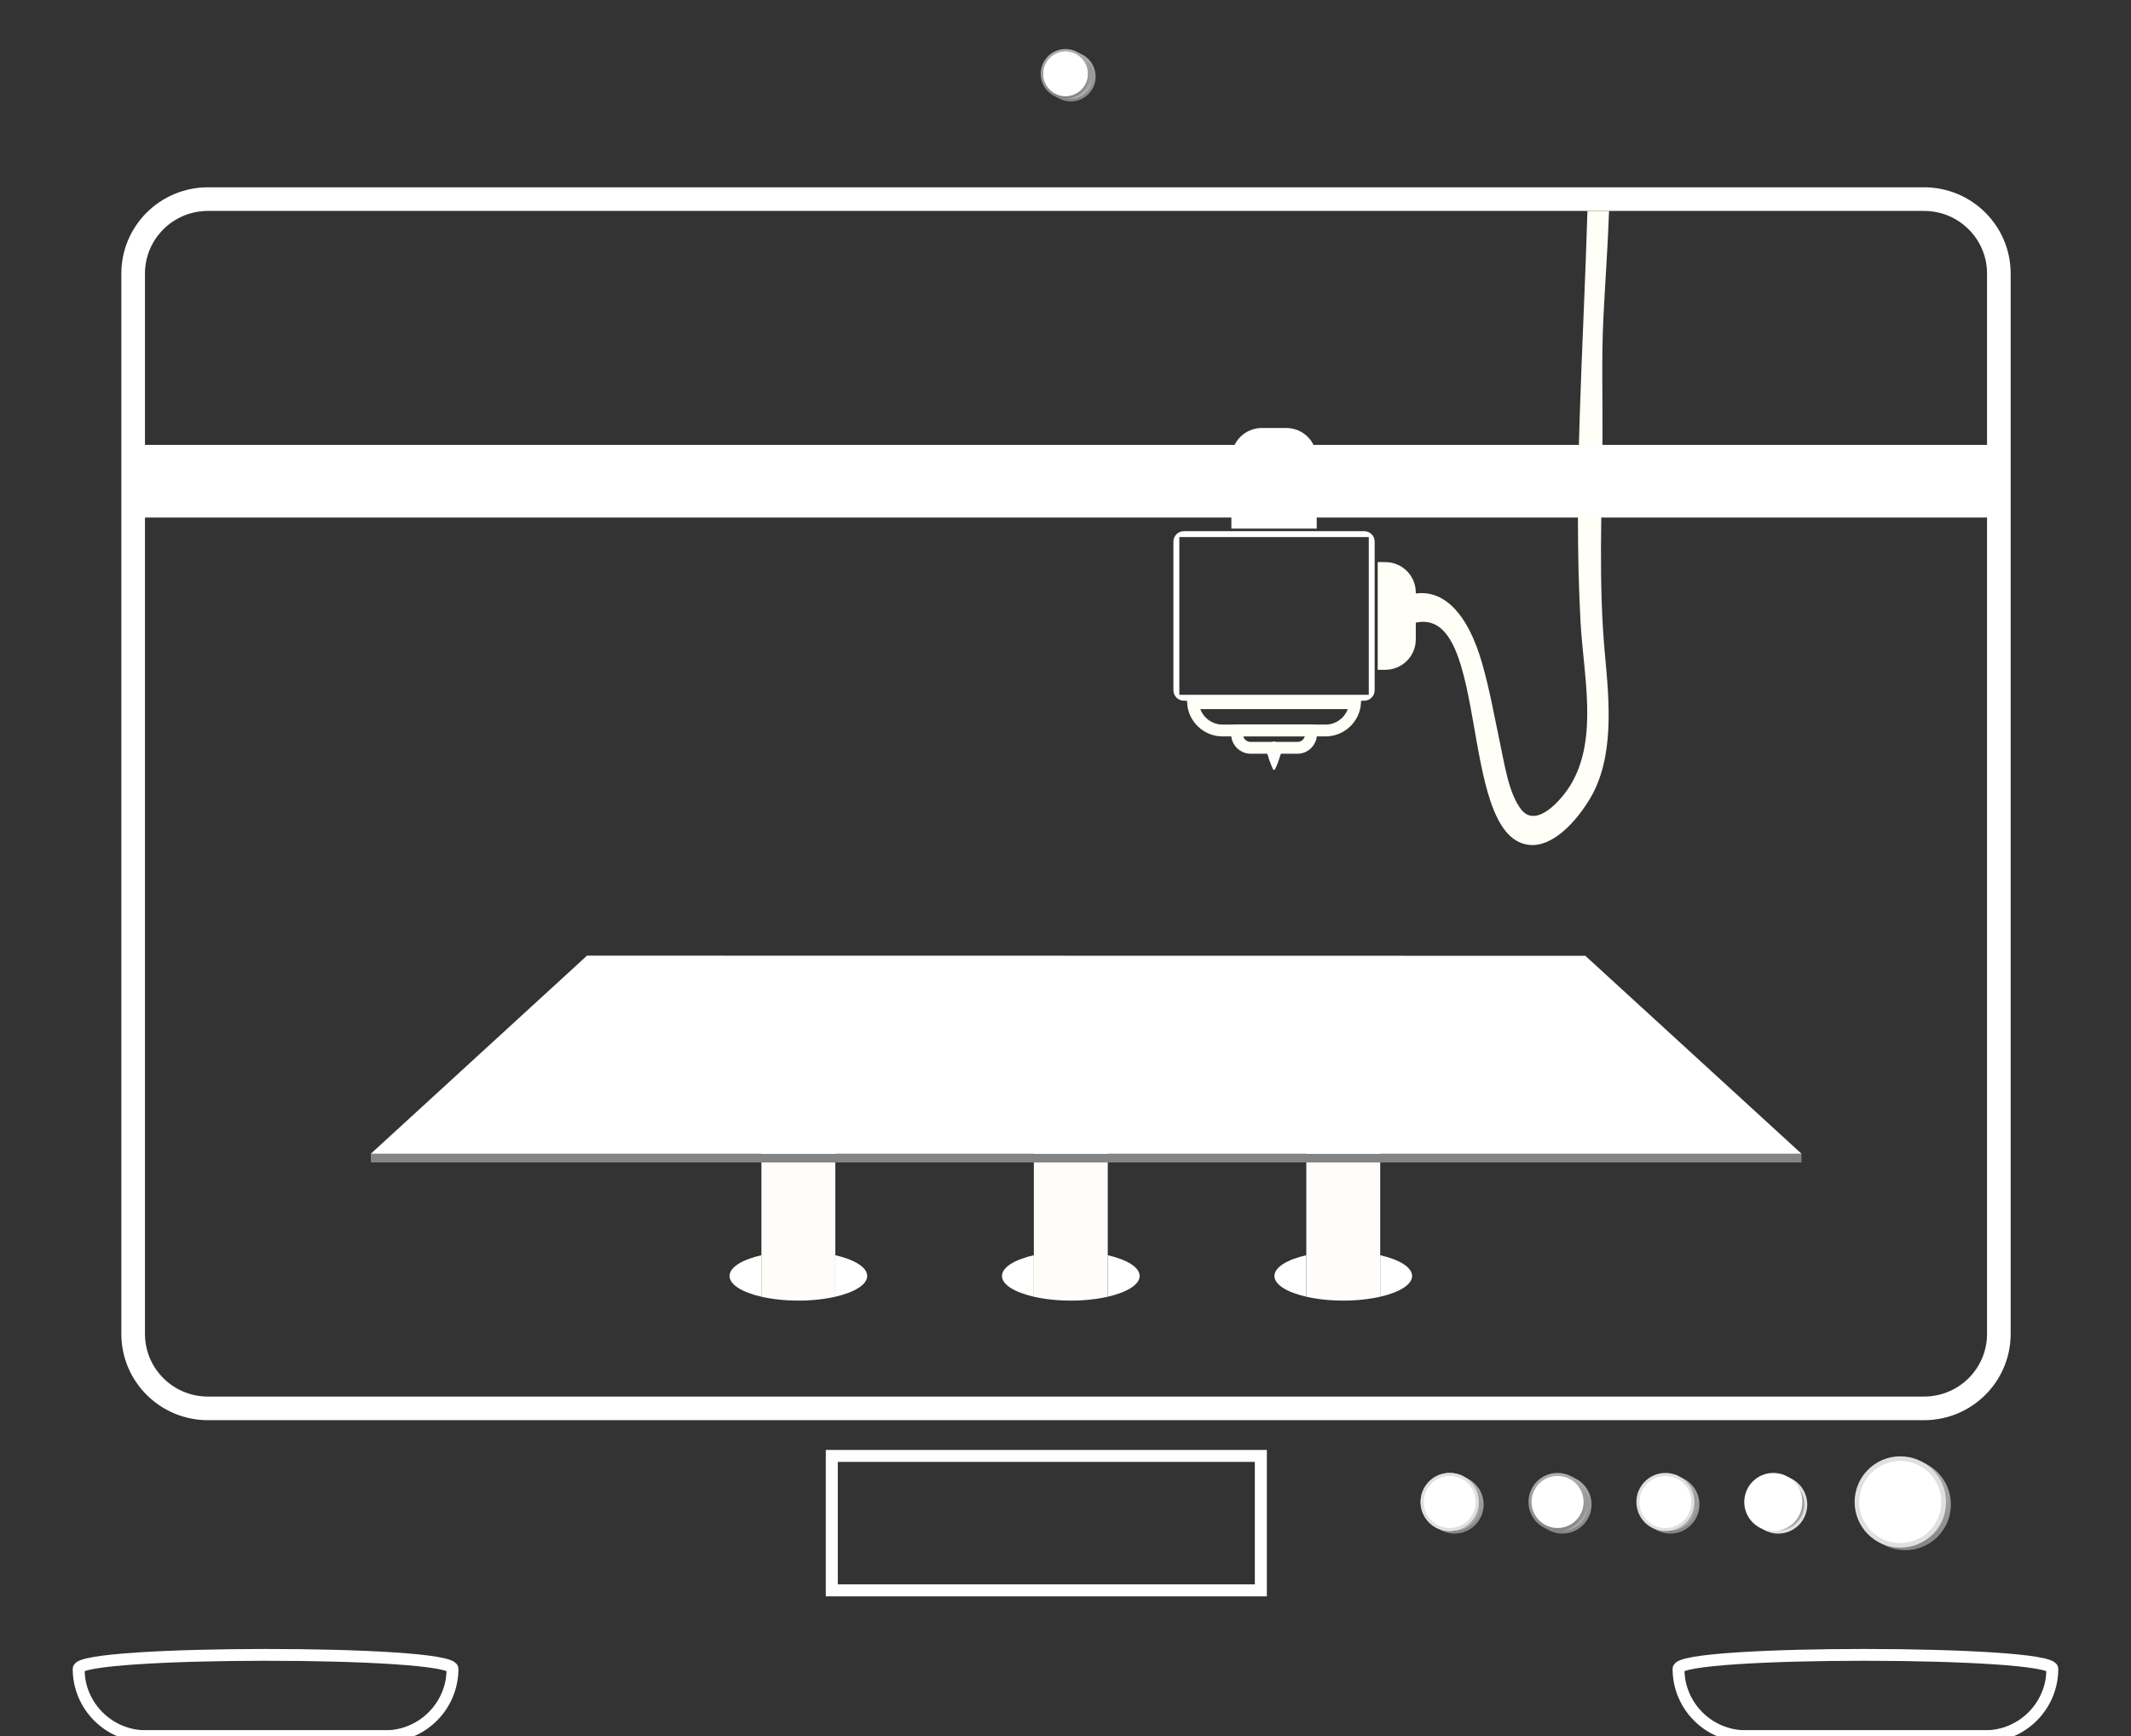 <?xml version="1.0" encoding="utf-8"?>
<!-- Generator: Adobe Illustrator 16.0.0, SVG Export Plug-In . SVG Version: 6.00 Build 0)  -->
<!DOCTYPE svg PUBLIC "-//W3C//DTD SVG 1.1//EN" "http://www.w3.org/Graphics/SVG/1.1/DTD/svg11.dtd">
<svg version="1.1" id="Capa_1" xmlns="http://www.w3.org/2000/svg" xmlns:xlink="http://www.w3.org/1999/xlink" x="0px" y="0px"
	 width="180.418px" height="147.022px" viewBox="0 0 180.418 147.022" enable-background="new 0 0 180.418 147.022"
	 xml:space="preserve">
<rect x="0" y="0" width="180.418" height="147.022" fill="#333333" stroke="none"/>
<g>
	<path fill="none" stroke="#FFFFFF" stroke-width="2" stroke-miterlimit="10" d="M169.23,112.953c0,3.484-2.834,6.308-6.332,6.308
		H17.605c-3.499,0-6.332-2.823-6.332-6.308V23.166c0-3.481,2.833-6.305,6.332-6.305h145.293c3.498,0,6.332,2.823,6.332,6.305
		V112.953z"/>
	<g>
		<defs>
			<path id="SVGID_1_" d="M120.689,127.405c0,1.358,1.104,2.462,2.461,2.462c1.36,0,2.461-1.104,2.461-2.462
				c0-1.36-1.101-2.462-2.461-2.462C121.793,124.943,120.689,126.045,120.689,127.405"/>
		</defs>
		<clipPath id="SVGID_2_">
			<use xlink:href="#SVGID_1_"  overflow="visible"/>
		</clipPath>
		
			<linearGradient id="SVGID_3_" gradientUnits="userSpaceOnUse" x1="-157.734" y1="693.754" x2="-157.001" y2="693.754" gradientTransform="matrix(0 -6.775 6.775 0 -4576.98 -938.705)">
			<stop  offset="0" style="stop-color:#838485"/>
			<stop  offset="1" style="stop-color:#B0B0B0"/>
		</linearGradient>
		<rect x="120.689" y="124.943" clip-path="url(#SVGID_2_)" fill="url(#SVGID_3_)" width="4.922" height="4.924"/>
	</g>
	<g>
		<defs>
			<path id="SVGID_4_" d="M120.949,127.405c0,1.216,0.985,2.202,2.201,2.202c1.217,0,2.203-0.986,2.203-2.202
				c0-1.217-0.986-2.201-2.203-2.201C121.935,125.204,120.949,126.188,120.949,127.405"/>
		</defs>
		<clipPath id="SVGID_5_">
			<use xlink:href="#SVGID_4_"  overflow="visible"/>
		</clipPath>
		
			<linearGradient id="SVGID_6_" gradientUnits="userSpaceOnUse" x1="-181.301" y1="673.102" x2="-180.568" y2="673.102" gradientTransform="matrix(0 6.063 -6.063 0 4204.381 1224.435)">
			<stop  offset="0" style="stop-color:#838485"/>
			<stop  offset="1" style="stop-color:#B0B0B0"/>
		</linearGradient>
		<rect x="120.949" y="125.204" clip-path="url(#SVGID_5_)" fill="url(#SVGID_6_)" width="4.404" height="4.403"/>
	</g>
	<g>
		<defs>
			<path id="SVGID_7_" d="M129.823,127.405c0,1.358,1.101,2.462,2.46,2.462c1.361,0,2.463-1.104,2.463-2.462
				c0-1.36-1.102-2.462-2.463-2.462C130.924,124.943,129.823,126.045,129.823,127.405"/>
		</defs>
		<clipPath id="SVGID_8_">
			<use xlink:href="#SVGID_7_"  overflow="visible"/>
		</clipPath>
		
			<linearGradient id="SVGID_9_" gradientUnits="userSpaceOnUse" x1="-157.734" y1="693.263" x2="-157.001" y2="693.263" gradientTransform="matrix(0 -6.775 6.775 0 -4564.519 -938.705)">
			<stop  offset="0" style="stop-color:#838485"/>
			<stop  offset="1" style="stop-color:#B0B0B0"/>
		</linearGradient>
		<rect x="129.823" y="124.943" clip-path="url(#SVGID_8_)" fill="url(#SVGID_9_)" width="4.923" height="4.924"/>
	</g>
	<g>
		<defs>
			<path id="SVGID_10_" d="M130.082,127.405c0,1.216,0.986,2.202,2.201,2.202c1.219,0,2.201-0.986,2.201-2.202
				c0-1.217-0.982-2.201-2.201-2.201C131.068,125.204,130.082,126.188,130.082,127.405"/>
		</defs>
		<clipPath id="SVGID_11_">
			<use xlink:href="#SVGID_10_"  overflow="visible"/>
		</clipPath>
		
			<linearGradient id="SVGID_12_" gradientUnits="userSpaceOnUse" x1="-181.301" y1="673.649" x2="-180.568" y2="673.649" gradientTransform="matrix(0 6.063 -6.063 0 4216.838 1224.435)">
			<stop  offset="0" style="stop-color:#838485"/>
			<stop  offset="1" style="stop-color:#B0B0B0"/>
		</linearGradient>
		<rect x="130.082" y="125.204" clip-path="url(#SVGID_11_)" fill="url(#SVGID_12_)" width="4.402" height="4.403"/>
	</g>
	<g>
		<defs>
			<path id="SVGID_13_" d="M138.957,127.405c0,1.358,1.102,2.462,2.461,2.462c1.36,0,2.462-1.104,2.462-2.462
				c0-1.36-1.102-2.462-2.462-2.462C140.059,124.943,138.957,126.045,138.957,127.405"/>
		</defs>
		<clipPath id="SVGID_14_">
			<use xlink:href="#SVGID_13_"  overflow="visible"/>
		</clipPath>
		
			<linearGradient id="SVGID_15_" gradientUnits="userSpaceOnUse" x1="-157.734" y1="692.773" x2="-157.001" y2="692.773" gradientTransform="matrix(0 -6.775 6.775 0 -4552.061 -938.705)">
			<stop  offset="0" style="stop-color:#838485"/>
			<stop  offset="1" style="stop-color:#B0B0B0"/>
		</linearGradient>
		<rect x="138.957" y="124.943" clip-path="url(#SVGID_14_)" fill="url(#SVGID_15_)" width="4.923" height="4.924"/>
	</g>
	<g>
		<defs>
			<path id="SVGID_16_" d="M139.216,127.405c0,1.216,0.985,2.202,2.202,2.202c1.215,0,2.203-0.986,2.203-2.202
				c0-1.217-0.988-2.201-2.203-2.201C140.201,125.204,139.216,126.188,139.216,127.405"/>
		</defs>
		<clipPath id="SVGID_17_">
			<use xlink:href="#SVGID_16_"  overflow="visible"/>
		</clipPath>
		
			<linearGradient id="SVGID_18_" gradientUnits="userSpaceOnUse" x1="-181.301" y1="674.196" x2="-180.568" y2="674.196" gradientTransform="matrix(0 6.063 -6.063 0 4229.295 1224.435)">
			<stop  offset="0" style="stop-color:#838485"/>
			<stop  offset="1" style="stop-color:#B0B0B0"/>
		</linearGradient>
		<rect x="139.216" y="125.204" clip-path="url(#SVGID_17_)" fill="url(#SVGID_18_)" width="4.405" height="4.403"/>
	</g>
	<g>
		<defs>
			<path id="SVGID_19_" d="M148.09,127.405c0,1.358,1.102,2.462,2.463,2.462c1.357,0,2.459-1.104,2.459-2.462
				c0-1.36-1.102-2.462-2.459-2.462C149.191,124.943,148.09,126.045,148.09,127.405"/>
		</defs>
		<clipPath id="SVGID_20_">
			<use xlink:href="#SVGID_19_"  overflow="visible"/>
		</clipPath>
		<rect x="148.09" y="124.943" clip-path="url(#SVGID_20_)" fill="#E0E0E0" width="4.922" height="4.924"/>
	</g>
	<g>
		<defs>
			<path id="SVGID_21_" d="M148.35,127.405c0,1.216,0.986,2.202,2.203,2.202c1.215,0,2.201-0.986,2.201-2.202
				c0-1.217-0.986-2.201-2.201-2.201C149.336,125.204,148.35,126.188,148.35,127.405"/>
		</defs>
		<clipPath id="SVGID_22_">
			<use xlink:href="#SVGID_21_"  overflow="visible"/>
		</clipPath>
		
			<linearGradient id="SVGID_23_" gradientUnits="userSpaceOnUse" x1="-181.301" y1="674.746" x2="-180.568" y2="674.746" gradientTransform="matrix(0 6.063 -6.063 0 4241.756 1224.435)">
			<stop  offset="0" style="stop-color:#838485"/>
			<stop  offset="1" style="stop-color:#B0B0B0"/>
		</linearGradient>
		<rect x="148.35" y="125.204" clip-path="url(#SVGID_22_)" fill="url(#SVGID_23_)" width="4.404" height="4.403"/>
	</g>
	<g>
		<defs>
			<path id="SVGID_24_" d="M157.434,127.405c0,2.137,1.73,3.868,3.869,3.868c2.135,0,3.866-1.731,3.866-3.868
				c0-2.136-1.731-3.868-3.866-3.868C159.164,123.537,157.434,125.27,157.434,127.405"/>
		</defs>
		<clipPath id="SVGID_25_">
			<use xlink:href="#SVGID_24_"  overflow="visible"/>
		</clipPath>
		
			<linearGradient id="SVGID_26_" gradientUnits="userSpaceOnUse" x1="-161.782" y1="688.903" x2="-161.049" y2="688.903" gradientTransform="matrix(0 -10.646 10.646 0 -7172.79 -1590.971)">
			<stop  offset="0" style="stop-color:#838485"/>
			<stop  offset="1" style="stop-color:#B0B0B0"/>
		</linearGradient>
		<rect x="157.434" y="123.537" clip-path="url(#SVGID_25_)" fill="url(#SVGID_26_)" width="7.735" height="7.736"/>
	</g>
	<g>
		<defs>
			<path id="SVGID_27_" d="M157.84,127.405c0,1.912,1.55,3.463,3.463,3.463c1.91,0,3.46-1.551,3.46-3.463
				c0-1.913-1.55-3.459-3.46-3.459C159.39,123.946,157.84,125.492,157.84,127.405"/>
		</defs>
		<clipPath id="SVGID_28_">
			<use xlink:href="#SVGID_27_"  overflow="visible"/>
		</clipPath>
		
			<linearGradient id="SVGID_29_" gradientUnits="userSpaceOnUse" x1="-176.781" y1="678.519" x2="-176.048" y2="678.519" gradientTransform="matrix(0 9.525 -9.525 0 6624.009 1807.652)">
			<stop  offset="0" style="stop-color:#838485"/>
			<stop  offset="1" style="stop-color:#B0B0B0"/>
		</linearGradient>
		<rect x="157.84" y="123.947" clip-path="url(#SVGID_28_)" fill="url(#SVGID_29_)" width="6.923" height="6.921"/>
	</g>
	<path fill="#B0B0B0" d="M162.355,125.601v0.362c0.481,0.336,0.797,0.891,0.797,1.521c0,1.02-0.83,1.851-1.85,1.851
		c-1.023,0-1.852-0.831-1.852-1.851c0-0.63,0.315-1.185,0.798-1.521v-0.362c-0.659,0.371-1.104,1.075-1.104,1.883
		c0,1.188,0.969,2.158,2.158,2.158s2.158-0.97,2.158-2.158C163.461,126.676,163.016,125.972,162.355,125.601"/>
	<rect x="161.137" y="125.168" fill="#B0B0B0" width="0.332" height="2.496"/>
	<g>
		<defs>
			<path id="SVGID_30_" d="M88.556,6.488c0,1.161,0.941,2.104,2.103,2.104s2.102-0.943,2.102-2.104s-0.94-2.103-2.102-2.103
				S88.556,5.328,88.556,6.488"/>
		</defs>
		<clipPath id="SVGID_31_">
			<use xlink:href="#SVGID_30_"  overflow="visible"/>
		</clipPath>
		
			<linearGradient id="SVGID_32_" gradientUnits="userSpaceOnUse" x1="-163.442" y1="697.455" x2="-162.709" y2="697.455" gradientTransform="matrix(0 -5.79 5.79 0 -3947.856 -937.749)">
			<stop  offset="0" style="stop-color:#838485"/>
			<stop  offset="1" style="stop-color:#B0B0B0"/>
		</linearGradient>
		<rect x="88.556" y="4.386" clip-path="url(#SVGID_31_)" fill="url(#SVGID_32_)" width="4.204" height="4.206"/>
	</g>
	<g>
		<defs>
			<path id="SVGID_33_" d="M90.608,4.607c-1.015,0.027-1.831,0.859-1.831,1.881c0,1.039,0.843,1.88,1.881,1.88
				c1.039,0,1.88-0.841,1.88-1.88c0-1.022-0.813-1.854-1.83-1.881H90.608z"/>
		</defs>
		<clipPath id="SVGID_34_">
			<use xlink:href="#SVGID_33_"  overflow="visible"/>
		</clipPath>
		
			<linearGradient id="SVGID_35_" gradientUnits="userSpaceOnUse" x1="-174.929" y1="668.951" x2="-174.196" y2="668.951" gradientTransform="matrix(0 5.177 -5.177 0 3553.617 910.122)">
			<stop  offset="0" style="stop-color:#838485"/>
			<stop  offset="1" style="stop-color:#B0B0B0"/>
		</linearGradient>
		<rect x="88.777" y="4.607" clip-path="url(#SVGID_34_)" fill="url(#SVGID_35_)" width="3.761" height="3.761"/>
	</g>
	<path fill="#FFFFFF" d="M61.765,108.049c0,0.739,1.077,1.387,2.699,1.758v-3.515C62.842,106.661,61.765,107.311,61.765,108.049"/>
	<path fill="#FFFFFF" d="M73.419,108.049c0-0.738-1.078-1.388-2.697-1.757v3.515C72.341,109.436,73.419,108.788,73.419,108.049"/>
	<path fill="#FFFCFA" d="M64.464,90.812v15.48v3.515c0.903,0.206,1.975,0.328,3.13,0.328c1.151,0,2.223-0.122,3.127-0.328v-3.515
		v-15.48H64.464z"/>
	<path fill="#FFFFFF" d="M84.83,108.049c0,0.739,1.079,1.387,2.7,1.758v-3.515C85.908,106.661,84.83,107.311,84.83,108.049"/>
	<path fill="#FFFFFF" d="M96.486,108.049c0-0.738-1.08-1.388-2.699-1.757v3.515C95.406,109.436,96.486,108.788,96.486,108.049"/>
	<path fill="#FFFCFA" d="M87.529,90.812v15.48v3.515c0.905,0.206,1.977,0.328,3.128,0.328c1.154,0,2.223-0.122,3.129-0.328v-3.515
		v-15.48H87.529z"/>
	<path fill="#FFFFFF" d="M107.896,108.049c0,0.739,1.078,1.387,2.698,1.758v-3.515C108.975,106.661,107.896,107.311,107.896,108.049
		"/>
	<path fill="#FFFFFF" d="M119.553,108.049c0-0.738-1.079-1.388-2.7-1.757v3.515C118.474,109.436,119.553,108.788,119.553,108.049"/>
	<path fill="#FFFCFA" d="M110.596,90.812v15.48v3.515c0.902,0.206,1.975,0.328,3.128,0.328s2.226-0.122,3.13-0.328v-3.515v-15.48
		H110.596z"/>
	<polygon fill="#838485" points="31.393,97.707 31.396,98.436 152.523,98.436 152.516,97.707 	"/>
	<polygon fill="#FFFFFF" points="49.699,80.924 31.395,97.7 152.525,97.7 134.221,80.938 	"/>
	<path fill="#FFFFF8" d="M136.229,17.863h-1.831c-0.335,11.559-1.21,23.211-0.585,34.784c0.244,4.527,1.531,9.878-0.832,13.806
		c-0.779,1.295-2.904,3.708-4.176,2.111c-1.043-1.313-1.4-3.702-1.772-5.459c-0.493-2.328-0.906-4.688-1.556-6.952
		c-1.183-4.131-3.459-7.063-6.938-5.504c-1.118,0.501-0.638,2.87,0.49,2.362c7.44-3.336,4.102,17.83,10.422,18.533
		c2.007,0.223,3.992-1.966,5.149-3.893c2.091-3.471,1.657-8.18,1.276-12.279c-0.562-6.072-0.251-12.135-0.204-18.234
		c0.025-3.395-0.09-6.752,0.074-10.145C135.895,23.946,136.12,20.91,136.229,17.863"/>
	<g>
		<defs>
			<path id="SVGID_36_" d="M6.656,141.317c0,3.149,2.557,5.705,5.708,5.705h20.242c3.151,0,5.706-2.556,5.706-5.705
				c0-0.792-7.85-1.183-15.73-1.183C14.634,140.135,6.656,140.533,6.656,141.317"/>
		</defs>
		<clipPath id="SVGID_37_">
			<use xlink:href="#SVGID_36_"  overflow="visible"/>
		</clipPath>
		
			<rect x="6.656" y="135.611" clip-path="url(#SVGID_37_)" fill="none" stroke="#FFFFFF" stroke-miterlimit="10" width="31.655" height="11.411"/>
	</g>
	<path fill="none" stroke="#FFFFFF" stroke-miterlimit="10" d="M6.656,141.316c0,3.15,2.556,5.705,5.707,5.705h20.243
		c3.151,0,5.706-2.555,5.706-5.705C38.312,139.729,6.656,139.754,6.656,141.316z"/>
	<g>
		<defs>
			<path id="SVGID_38_" d="M142.106,141.317c0,3.149,2.556,5.705,5.706,5.705h20.244c3.15,0,5.705-2.556,5.705-5.705
				c0-0.784-8-1.183-15.957-1.183C149.934,140.135,142.106,140.524,142.106,141.317"/>
		</defs>
		<clipPath id="SVGID_39_">
			<use xlink:href="#SVGID_38_"  overflow="visible"/>
		</clipPath>
		
			<rect x="142.106" y="135.611" clip-path="url(#SVGID_39_)" fill="none" stroke="#FFFFFF" stroke-miterlimit="10" width="31.654" height="11.411"/>
	</g>
	<path fill="none" stroke="#FFFFFF" stroke-miterlimit="10" d="M142.107,141.316c0,3.15,2.555,5.705,5.706,5.705h20.243
		c3.15,0,5.705-2.555,5.705-5.705C173.762,139.758,142.107,139.724,142.107,141.316z"/>
	<defs>
		<filter id="Adobe_OpacityMaskFilter" filterUnits="userSpaceOnUse" x="-0.267" y="-0.267" width="180.952" height="141.563">
			<feFlood  style="flood-color:white;flood-opacity:1" result="back"/>
			<feBlend  in="SourceGraphic" in2="back" mode="normal"/>
		</filter>
	</defs>
	<mask maskUnits="userSpaceOnUse" x="-0.267" y="-0.267" width="180.952" height="141.563" id="SVGID_40_">
		<g filter="url(#Adobe_OpacityMaskFilter)">
			<g enable-background="new    ">
				<path fill="#1E120D" d="M136.629,106.99H42.63c-14.243,0-25.898-11.653-25.898-25.898V41.488
					c0-14.244,11.655-25.898,25.898-25.898h93.999c14.243,0,25.897,11.654,25.897,25.898v39.604
					C162.526,95.337,150.872,106.99,136.629,106.99"/>
				<g>
					<defs>
						<path id="SVGID_41_" d="M136.629,106.99H42.63c-14.243,0-25.898-11.652-25.898-25.897V41.488
							c0-14.244,11.655-25.898,25.898-25.898h93.999c14.244,0,25.897,11.654,25.897,25.898v39.604
							C162.526,95.338,150.873,106.99,136.629,106.99"/>
					</defs>
					<clipPath id="SVGID_42_">
						<use xlink:href="#SVGID_41_"  overflow="visible"/>
					</clipPath>
					<rect x="1.111" y="1.872" clip-path="url(#SVGID_42_)" fill="#1E120D" width="177.036" height="137.284"/>
				</g>
			</g>
		</g>
	</mask>
	<g mask="url(#SVGID_40_)">
		<g>
			<defs>
				<rect id="SVGID_43_" width="180.418" height="141.029"/>
			</defs>
			<clipPath id="SVGID_44_">
				<use xlink:href="#SVGID_43_"  overflow="visible"/>
			</clipPath>
			<g clip-path="url(#SVGID_44_)">
				<defs>
					<rect id="SVGID_45_" x="0.733" y="0.733" width="178.952" height="139.563"/>
				</defs>
				<clipPath id="SVGID_46_">
					<use xlink:href="#SVGID_45_"  overflow="visible"/>
				</clipPath>
				
					<rect x="0.733" y="0.733" clip-path="url(#SVGID_46_)" fill="none" stroke="#FFFFFF" stroke-width="2" stroke-miterlimit="10" width="178.952" height="139.562"/>
			</g>
			<g clip-path="url(#SVGID_44_)">
				<defs>
					<rect id="SVGID_47_" x="0.733" y="0.734" width="178.952" height="139.562"/>
				</defs>
				<clipPath id="SVGID_48_">
					<use xlink:href="#SVGID_47_"  overflow="visible"/>
				</clipPath>
				
					<rect x="0.733" y="0.734" clip-path="url(#SVGID_48_)" fill="none" stroke="#FFFFFF" stroke-width="2" stroke-miterlimit="10" width="178.952" height="139.562"/>
			</g>
			
				<rect x="0.733" y="0.734" clip-path="url(#SVGID_44_)" fill="none" stroke="#FFFFFF" stroke-width="2" stroke-miterlimit="10" width="178.952" height="139.562"/>
		</g>
	</g>
	<path fill="#E0E0E0" d="M120.273,127.188c0,1.358,1.102,2.462,2.463,2.462c1.359,0,2.463-1.104,2.463-2.462
		c0-1.359-1.104-2.46-2.463-2.46C121.375,124.729,120.273,125.829,120.273,127.188"/>
	<g>
		<defs>
			<path id="SVGID_49_" d="M120.273,127.188c0,1.358,1.102,2.462,2.463,2.462c1.359,0,2.463-1.104,2.463-2.462
				s-1.104-2.46-2.463-2.46C121.375,124.729,120.273,125.83,120.273,127.188"/>
		</defs>
		<clipPath id="SVGID_50_">
			<use xlink:href="#SVGID_49_"  overflow="visible"/>
		</clipPath>
		<rect x="120.273" y="124.729" clip-path="url(#SVGID_50_)" fill="#E0E0E0" width="4.926" height="4.922"/>
	</g>
	<g>
		<defs>
			<path id="SVGID_51_" d="M120.534,127.188c0,1.216,0.985,2.202,2.202,2.202s2.202-0.986,2.202-2.202
				c0-1.217-0.985-2.203-2.202-2.203S120.534,125.972,120.534,127.188"/>
		</defs>
		<clipPath id="SVGID_52_">
			<use xlink:href="#SVGID_51_"  overflow="visible"/>
		</clipPath>
		<rect x="120.534" y="124.986" clip-path="url(#SVGID_52_)" fill="#FFFFFF" width="4.404" height="4.405"/>
	</g>
	<g>
		<defs>
			<path id="SVGID_53_" d="M129.408,127.188c0,1.358,1.1,2.462,2.459,2.462c1.362,0,2.465-1.104,2.465-2.462s-1.103-2.46-2.465-2.46
				C130.508,124.729,129.408,125.83,129.408,127.188"/>
		</defs>
		<clipPath id="SVGID_54_">
			<use xlink:href="#SVGID_53_"  overflow="visible"/>
		</clipPath>
		
			<linearGradient id="SVGID_55_" gradientUnits="userSpaceOnUse" x1="-157.743" y1="693.287" x2="-157.01" y2="693.287" gradientTransform="matrix(0 -6.773 6.773 0 -4563.703 -938.667)">
			<stop  offset="0" style="stop-color:#838485"/>
			<stop  offset="1" style="stop-color:#B0B0B0"/>
		</linearGradient>
		<rect x="129.408" y="124.729" clip-path="url(#SVGID_54_)" fill="url(#SVGID_55_)" width="4.924" height="4.922"/>
	</g>
	<g>
		<defs>
			<path id="SVGID_56_" d="M129.668,127.188c0,1.216,0.984,2.202,2.199,2.202c1.219,0,2.203-0.986,2.203-2.202
				c0-1.217-0.984-2.203-2.203-2.203C130.652,124.985,129.668,125.972,129.668,127.188"/>
		</defs>
		<clipPath id="SVGID_57_">
			<use xlink:href="#SVGID_56_"  overflow="visible"/>
		</clipPath>
		<rect x="129.668" y="124.986" clip-path="url(#SVGID_57_)" fill="#FFFFFF" width="4.402" height="4.405"/>
	</g>
	<g>
		<defs>
			<path id="SVGID_58_" d="M138.542,127.188c0,1.358,1.101,2.462,2.46,2.462c1.36,0,2.463-1.104,2.463-2.462s-1.103-2.46-2.463-2.46
				C139.643,124.729,138.542,125.83,138.542,127.188"/>
		</defs>
		<clipPath id="SVGID_59_">
			<use xlink:href="#SVGID_58_"  overflow="visible"/>
		</clipPath>
		<rect x="138.542" y="124.729" clip-path="url(#SVGID_59_)" fill="#E0E0E0" width="4.923" height="4.922"/>
	</g>
	<g>
		<defs>
			<path id="SVGID_60_" d="M138.801,127.188c0,1.216,0.984,2.202,2.201,2.202s2.203-0.986,2.203-2.202
				c0-1.217-0.986-2.203-2.203-2.203S138.801,125.972,138.801,127.188"/>
		</defs>
		<clipPath id="SVGID_61_">
			<use xlink:href="#SVGID_60_"  overflow="visible"/>
		</clipPath>
		<rect x="138.801" y="124.986" clip-path="url(#SVGID_61_)" fill="#FFFFFF" width="4.404" height="4.405"/>
	</g>
	<g>
		<defs>
			<path id="SVGID_62_" d="M147.676,127.188c0,1.358,1.101,2.462,2.46,2.462c1.358,0,2.46-1.104,2.46-2.462s-1.102-2.46-2.46-2.46
				C148.776,124.729,147.676,125.83,147.676,127.188"/>
		</defs>
		<clipPath id="SVGID_63_">
			<use xlink:href="#SVGID_62_"  overflow="visible"/>
		</clipPath>
		<rect x="147.676" y="124.729" clip-path="url(#SVGID_63_)" fill="#FFFFFF" width="4.92" height="4.922"/>
	</g>
	<g>
		<defs>
			<path id="SVGID_64_" d="M147.934,127.188c0,1.216,0.986,2.202,2.202,2.202s2.202-0.986,2.202-2.202
				c0-1.217-0.986-2.203-2.202-2.203S147.934,125.972,147.934,127.188"/>
		</defs>
		<clipPath id="SVGID_65_">
			<use xlink:href="#SVGID_64_"  overflow="visible"/>
		</clipPath>
		<rect x="147.934" y="124.986" clip-path="url(#SVGID_65_)" fill="#FFFFFF" width="4.404" height="4.405"/>
	</g>
	<g>
		<defs>
			<path id="SVGID_66_" d="M157.019,127.188c0,2.137,1.731,3.868,3.868,3.868s3.869-1.731,3.869-3.868
				c0-2.136-1.732-3.867-3.869-3.867S157.019,125.053,157.019,127.188"/>
		</defs>
		<clipPath id="SVGID_67_">
			<use xlink:href="#SVGID_66_"  overflow="visible"/>
		</clipPath>
		<rect x="157.02" y="123.322" clip-path="url(#SVGID_67_)" fill="#E0E0E0" width="7.736" height="7.736"/>
	</g>
	<path fill="#FFFFFF" d="M157.424,127.188c0,1.911,1.551,3.462,3.463,3.462s3.46-1.551,3.46-3.462c0-1.912-1.548-3.461-3.46-3.461
		S157.424,125.276,157.424,127.188"/>
	<g>
		<defs>
			<path id="SVGID_68_" d="M157.424,127.188c0,1.911,1.551,3.462,3.463,3.462s3.46-1.551,3.46-3.462c0-1.912-1.548-3.46-3.46-3.46
				S157.424,125.276,157.424,127.188"/>
		</defs>
		<clipPath id="SVGID_69_">
			<use xlink:href="#SVGID_68_"  overflow="visible"/>
		</clipPath>
		<rect x="157.424" y="123.729" clip-path="url(#SVGID_69_)" fill="#FFFFFF" width="6.923" height="6.922"/>
	</g>
	<g>
		<defs>
			<path id="SVGID_70_" d="M88.107,6.255c0,1.162,0.94,2.103,2.102,2.103s2.103-0.941,2.103-2.103c0-1.16-0.941-2.102-2.103-2.102
				S88.107,5.095,88.107,6.255"/>
		</defs>
		<clipPath id="SVGID_71_">
			<use xlink:href="#SVGID_70_"  overflow="visible"/>
		</clipPath>
		
			<linearGradient id="SVGID_72_" gradientUnits="userSpaceOnUse" x1="-163.452" y1="697.496" x2="-162.719" y2="697.496" gradientTransform="matrix(0 -5.785 5.785 0 -3944.568 -937.106)">
			<stop  offset="0" style="stop-color:#838485"/>
			<stop  offset="1" style="stop-color:#B0B0B0"/>
		</linearGradient>
		<rect x="88.107" y="4.153" clip-path="url(#SVGID_71_)" fill="url(#SVGID_72_)" width="4.205" height="4.204"/>
	</g>
	<path fill="#FFFFFF" d="M88.33,6.255c0,1.04,0.841,1.881,1.88,1.881c1.04,0,1.88-0.841,1.88-1.881c0-1.038-0.84-1.88-1.88-1.88
		C89.171,4.375,88.33,5.217,88.33,6.255"/>
	<g>
		<defs>
			<path id="SVGID_73_" d="M88.33,6.255c0,1.04,0.841,1.881,1.879,1.881c1.041,0,1.881-0.841,1.881-1.881
				c0-1.039-0.841-1.881-1.881-1.881C89.171,4.374,88.33,5.216,88.33,6.255"/>
		</defs>
		<clipPath id="SVGID_74_">
			<use xlink:href="#SVGID_73_"  overflow="visible"/>
		</clipPath>
		<rect x="88.331" y="4.374" clip-path="url(#SVGID_74_)" fill="#FFFFFF" width="3.76" height="3.761"/>
	</g>
	<g>
		<defs>
			<rect id="SVGID_75_" x="70.415" y="123.281" width="36.341" height="11.398"/>
		</defs>
		<clipPath id="SVGID_76_">
			<use xlink:href="#SVGID_75_"  overflow="visible"/>
		</clipPath>
		
			<rect x="70.415" y="123.281" clip-path="url(#SVGID_76_)" fill="none" stroke="#FFFFFF" stroke-miterlimit="10" width="36.341" height="11.398"/>
	</g>
	<rect x="70.415" y="123.281" fill="none" stroke="#FFFFFF" stroke-miterlimit="10" width="36.341" height="11.398"/>
	<rect x="11.642" y="37.683" fill="#FFFFFF" width="156.978" height="6.134"/>
	<g>
		<defs>
			<rect id="SVGID_77_" x="11.642" y="37.683" width="156.978" height="6.134"/>
		</defs>
		<clipPath id="SVGID_78_">
			<use xlink:href="#SVGID_77_"  overflow="visible"/>
		</clipPath>
		<rect x="11.642" y="37.684" clip-path="url(#SVGID_78_)" fill="#FFFFFF" width="156.978" height="6.133"/>
	</g>
	<path fill="#FFFFFF" d="M107.801,65.181c0,0-0.076-0.149-0.168-0.373c-0.045-0.111-0.099-0.242-0.146-0.383
		c-0.054-0.14-0.092-0.288-0.135-0.437c-0.024-0.074-0.057-0.15-0.09-0.223c-0.035-0.074-0.066-0.146-0.067-0.217
		c-0.003-0.141,0.071-0.271,0.155-0.382c0.041-0.057,0.092-0.108,0.139-0.151c0.05-0.047,0.1-0.088,0.147-0.119
		c0.091-0.066,0.165-0.104,0.165-0.104h0.129c0,0,0.076,0.037,0.167,0.104c0.048,0.031,0.098,0.072,0.147,0.119
		c0.047,0.043,0.096,0.095,0.141,0.151c0.082,0.111,0.156,0.241,0.153,0.382c-0.002,0.07-0.032,0.143-0.067,0.217
		c-0.036,0.072-0.066,0.148-0.088,0.223c-0.044,0.148-0.082,0.297-0.138,0.437c-0.046,0.141-0.101,0.271-0.146,0.383
		c-0.093,0.224-0.17,0.373-0.17,0.373H107.801z"/>
	<path fill="#FFFFFF" d="M111.479,44.765v-5.942c0-1.426-1.154-2.581-2.58-2.581h-2.066c-1.424,0-2.58,1.155-2.58,2.581v5.942
		H111.479z"/>
	<path fill="none" stroke="#FFFFF8" stroke-miterlimit="10" d="M101.006,59.549c0.105,1.292,1.187,2.31,2.504,2.31h8.711
		c1.321,0,2.402-1.018,2.506-2.31H101.006z"/>
	<path fill="none" stroke="#FFFFF8" stroke-miterlimit="10" d="M104.789,61.857c-0.031,0.104-0.053,0.21-0.053,0.322
		c0,0.634,0.514,1.146,1.146,1.146h3.969c0.632,0,1.144-0.513,1.144-1.146c0-0.112-0.02-0.219-0.051-0.322H104.789z"/>
	<path fill="#FFFFF8" d="M117.285,47.598h-0.643v9.119h0.643c1.428,0,2.581-1.155,2.581-2.58v-3.959
		C119.866,48.753,118.713,47.598,117.285,47.598"/>
	<g>
		<defs>
			<path id="SVGID_79_" d="M100.23,44.981c-0.489,0-0.885,0.395-0.885,0.882v12.586c0,0.488,0.396,0.886,0.885,0.886h15.271
				c0.486,0,0.883-0.397,0.883-0.886V45.863c0-0.487-0.396-0.882-0.883-0.882H100.23z"/>
		</defs>
		<clipPath id="SVGID_80_">
			<use xlink:href="#SVGID_79_"  overflow="visible"/>
		</clipPath>
		
			<rect x="99.346" y="44.981" clip-path="url(#SVGID_80_)" fill="none" stroke="#FFFFFF" stroke-miterlimit="10" width="17.039" height="14.354"/>
	</g>
</g>
<g>
	<path fill-rule="evenodd" clip-rule="evenodd" fill="none" stroke="#FFFFFF" stroke-width="6" stroke-miterlimit="10" d="
		M-112.155,537.98c3.668-4.805,6.908-6.293,10.986-4.977c4.89,1.578,6.564,5.342,6.358,10.572c0.427-0.568,0.64-0.82,0.817-1.094
		c2.303-3.531,6.154-5.053,10.035-3.959c3.804,1.074,6.392,4.473,6.438,8.662c0.058,5.145,0.011,10.291,0.014,15.438
		c0.003,5.072,0.008,10.148,0.021,15.223c0.018,6.805-1.604,13.232-4.396,19.406c-2.023,4.469-3.986,8.967-4.029,14.1
		c-19.521,0-38.892,0-58.432,0c-0.09-1.918,0.138-3.881-0.334-5.658c-0.86-3.24-1.883-6.484-3.285-9.521
		c-4.06-8.795-8.403-17.459-12.514-26.232c-2.907-6.203-6.541-11.918-10.693-17.354c-1.466-1.92-2.727-4.121-3.54-6.387
		c-1.29-3.594,1.078-6.941,4.876-7.463c2.69-0.369,5.09,0.457,7.383,1.74c4.993,2.799,9.016,6.758,12.922,10.846
		c0.493,0.518,0.82,1.191,1.225,1.793c0.226-0.139,0.45-0.277,0.675-0.416c0-0.65,0-1.301,0-1.951
		c0.001-16.514,0.002-33.025,0.007-49.537c0-1.893,0-3.787,0.043-5.678c0.113-5.064,2.987-7.203,7.015-8.523
		c4.234-1.389,8.615,0.691,10.471,4.686c0.422,0.912,0.665,1.99,0.671,2.994c0.061,11.781,0.061,23.564,0.077,35.346
		c0,0.604,0,1.207,0,2.303c2.623-4.721,6.181-6.932,11.126-5.305C-113.228,528.676-111.837,532.727-112.155,537.98z"/>
	<path fill-rule="evenodd" clip-rule="evenodd" fill="#FFFFFF" stroke="#FFFFFF" stroke-miterlimit="10" d="M-120.231,513.809
		c0-5.768,0.048-11.535-0.01-17.301c-0.088-8.543-6.438-16.369-14.713-18.271c-7.227-1.66-14.341,2.66-17.553,6.754
		c-3.822,4.871-4.187,10.23-4.166,15.893c0.016,4.334,0.003,8.668,0.003,13.576c-0.924-0.988-1.527-1.547-2.032-2.184
		c-4.592-5.791-7.369-12.432-7.452-19.764c-0.127-11.156,7.047-23.805,21.282-26.299c7.202-1.262,14.217-0.686,20.727,2.939
		c10.099,5.623,15.362,18.566,12.281,29.998c-1.243,4.607-3.219,8.873-6.088,12.701c-0.57,0.762-1.241,1.447-1.866,2.168
		C-119.956,513.947-120.093,513.879-120.231,513.809z"/>
</g>
<g>
	<path fill-rule="evenodd" clip-rule="evenodd" fill="#FFFFFF" d="M-157.266,306.164c0.928-1.471,1.479-2.831,2.435-3.79
		c18.037-18.111,36.109-36.187,54.201-54.242c6.588-6.575,16.42-5.133,20.236,2.907c2.139,4.507,1.136,9.96-2.729,13.884
		c-6.163,6.258-12.406,12.437-18.609,18.654c-0.684,0.687-1.329,1.411-2.094,2.226c7.408,2.714,9.404,8.144,8.098,15.41
		c8.18,2.264,11.02,7.791,9.717,15.191c2.667,1.9,5.434,3.207,7.279,5.32c3.941,4.516,3.547,11.264-0.742,15.629
		c-9.54,9.713-19.223,19.285-28.847,28.916c-2.154,2.156-4.283,4.338-6.464,6.465c-10.159,9.91-26.081,10.252-36.344,0.461
		c-8.495-8.102-16.739-16.473-24.878-24.934c-1.529-1.59-2.236-4.096-2.981-6.295c-3.891-11.471-7.651-22.986-11.526-34.463
		c-0.359-1.064-1.059-2.109-1.851-2.918c-4.902-5.002-9.881-9.929-14.824-14.891c-2.903-2.915-2.798-4.017,0.083-7.114
		c3.702-3.98,7.409-7.736,13.56-6.967c6.566,0.821,12.638,2.933,18.216,6.504c4.521,2.894,7.784,6.934,10.538,11.434
		C-162.479,297.329-160.249,301.156-157.266,306.164z M-202.974,285.358c4.739,4.703,9.607,9.39,14.28,14.263
		c1.345,1.4,2.486,3.215,3.115,5.047c3.63,10.59,7.031,21.26,10.622,31.863c0.99,2.924,1.697,6.342,3.679,8.461
		c7.866,8.414,16.058,16.535,24.374,24.512c7.668,7.354,19.655,7.732,27.258,0.451c12.557-12.018,24.714-24.455,36.947-36.807
		c2.872-2.898,2.311-7.063-1.012-9.113c-2.51-1.551-5.004-1.244-7.279,0.66c-1.531,1.279-3.152,1.477-4.605,0.01
		c-1.584-1.602-1.207-3.289,0.22-4.82c1.103-1.18,2.346-2.238,3.36-3.486c1.629-2.004,1.822-4.287,0.545-6.514
		c-1.328-2.313-3.439-3.473-6.111-2.962c-1.129,0.214-2.222,0.909-3.193,1.583c-1.634,1.131-3.228,1.365-4.627-0.143
		c-1.523-1.645-1.082-3.328,0.379-4.831c0.845-0.87,1.734-1.698,2.559-2.588c2.461-2.655,2.688-5.713,0.639-8.193
		c-2.204-2.667-5.178-2.96-8.354-0.819c-0.083,0.057-0.161,0.122-0.24,0.184c-1.652,1.33-3.386,1.525-4.849-0.117
		c-1.502-1.688-0.898-3.331,0.577-4.805c6.583-6.566,13.155-13.146,19.727-19.728c3.071-3.074,6.209-6.088,9.171-9.264
		c2.021-2.169,2.169-4.724,0.568-7.248c-1.461-2.307-4.331-3.342-6.918-2.216c-1.418,0.617-2.664,1.782-3.787,2.902
		c-19.891,19.841-39.747,39.716-59.619,59.576c-3.053,3.049-4.905,2.756-7.035-0.93c-2.929-5.07-5.974-10.073-8.894-15.148
		c-3.966-6.894-10.159-10.892-17.52-13.089C-193.92,280.58-199.226,278.806-202.974,285.358z"/>
	<path fill-rule="evenodd" clip-rule="evenodd" fill="#FFFFFF" d="M-155.374,244.047c0-3.054,0.014-6.106-0.004-9.159
		c-0.012-2.069,0.869-3.546,2.999-3.648c2.162-0.104,3.269,1.399,3.297,3.39c0.089,6.202,0.089,12.409-0.009,18.611
		c-0.031,1.989-1.108,3.442-3.324,3.326c-2.218-0.116-2.961-1.632-2.959-3.656C-155.372,249.956-155.374,247.001-155.374,244.047z"
		/>
	<path fill-rule="evenodd" clip-rule="evenodd" fill="#FFFFFF" d="M-123.363,240.529c0.8,0.612,1.985,1.078,2.32,1.895
		c0.38,0.927,0.448,2.589-0.126,3.2c-4.305,4.58-8.706,9.083-13.334,13.328c-0.736,0.675-3.323,0.462-4.044-0.298
		c-0.714-0.755-0.765-3.275-0.05-4.061c4.096-4.497,8.487-8.728,12.835-12.989C-125.25,241.104-124.38,240.969-123.363,240.529z"/>
	<path fill-rule="evenodd" clip-rule="evenodd" fill="#FFFFFF" d="M-180.97,240.432c1.147,0.69,2.089,1.045,2.749,1.689
		c4.007,3.92,7.943,7.912,11.919,11.864c1.535,1.525,2.146,3.216,0.397,4.856c-1.666,1.563-3.404,1.096-4.936-0.44
		c-3.957-3.967-8.011-7.843-11.811-11.954c-0.809-0.876-1.088-2.664-0.878-3.908C-183.395,241.739-181.921,241.166-180.97,240.432z"
		/>
</g>
</svg>
